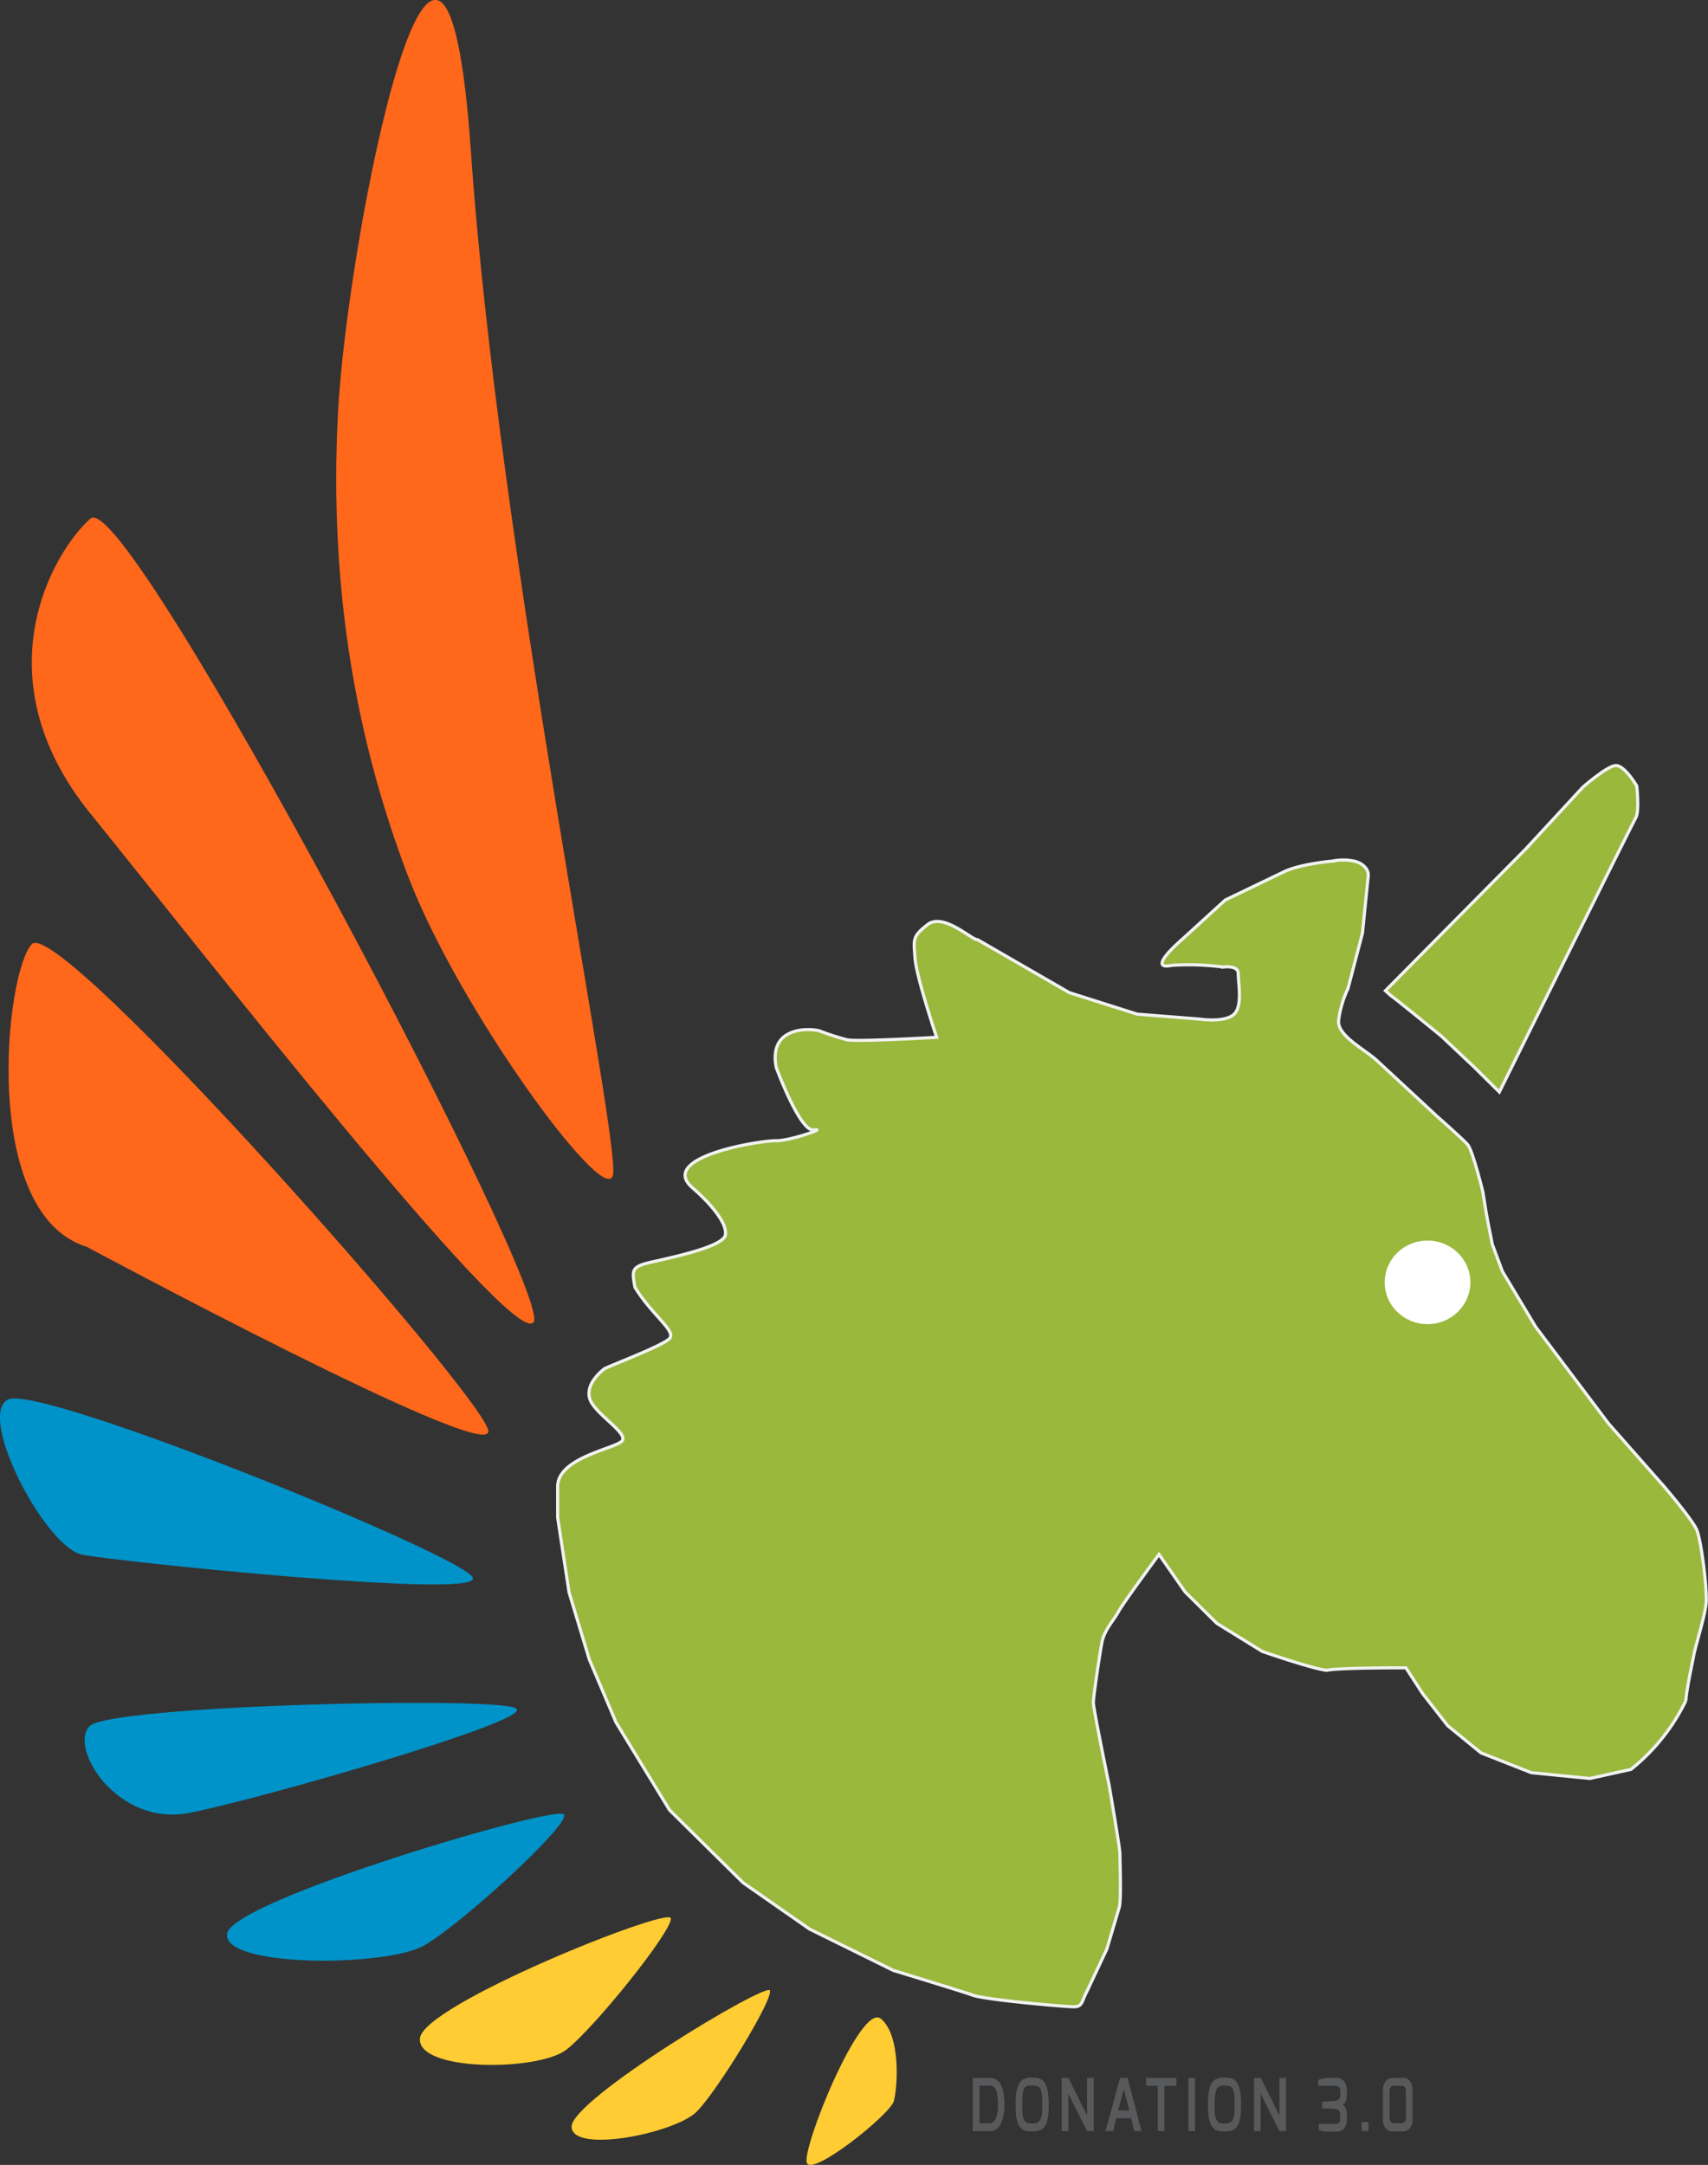 <svg id="Layer_1" data-name="Layer 1" xmlns="http://www.w3.org/2000/svg" viewBox="0 0 542.48 687.62"><rect x="0" y="0" width="542.48" height="687.62" fill="#333333" stroke="none"/><defs><style>.cls-1{fill:#99b83c;stroke:#f2f2f2}.cls-1,.cls-3,.cls-4{stroke-miterlimit:10}.cls-2{fill:#fff}.cls-3,.cls-4{fill:#ff671b;stroke:#ff671b;stroke-width:.25px}.cls-4{fill:#0093c9;stroke:#0093c9}.cls-5{fill:#fc3}.cls-6{fill:#58595b}</style></defs><title>Feb-Logo-without-Name</title><path class="cls-1" d="M396 549.05c0-9.19 18.11-12 20.41-14.45s-8.71-8.67-10.2-13.4 3.74-8.8 4.47-9.46 18.68-7.35 20.86-9.72-5.66-7.5-11-16.29c-.92-5.31-1.25-6.46 4.81-7.88s22.07-4.61 23.85-8.41c1.08-3.84-5-10.64-10.32-15.24-11.52-9.92 21.82-15.1 26.37-15s16.54-4.19 12.15-3.41-11.92-19.7-11.92-19.7-1.87-6.65 2.52-10 11-1.84 11-1.84a80.2 80.2 0 0 0 8.94 2.89c3.25.69 28.43-.79 28.43-.79s-6.46-19.17-6.88-25.22-.84-6.73 3.9-10.51c5.13-4.09 14.2 4.94 16 4.73l29.12 16.81 21.55 6.83 19.95 1.58s7.37 1.15 10.55-1.31 1.56-10.32 1.6-13.13-4.81-2.1-4.81-2.1a84 84 0 0 0-16.34-.53c-8.46 1.74 3.5-8.41 3.5-8.41l13.53-12.35 18.57-8.93c6.37-3.08 19.67-3.72 15.36-3.41a17.46 17.46 0 0 1 7.11 0c3.17.87 4.54 2.91 4.36 4.73l-1.83 18.12-4.59 17.6a33.54 33.54 0 0 0-3 10.24c-.34 4.81 8.22 9 12.15 12.61l19.26 17.86s8.06 7.1 9.63 8.93 4.81 15 4.81 15 1 6.76 1.83 10.77l1.15 5.83 3.21 8.61 10.55 17.6 23.16 30.73 17.65 20s8.83 10.34 10.32 13.66 3.47 19.39 3 23.64-3.43 13.63-3.9 16.29-2.17 10-2.52 14.45a63.19 63.19 0 0 1-17.43 21.8l-13.07 2.89-18.57-1.84-16-6.3L678.7 625l-8-10.24-5.27-8.14s-21.44-.08-25.22.79c-4.94-.62-20.41-6-20.41-6l-14.44-8.93-10.09-10-8.27-11.89s-11.25 15.21-12.84 18.12-4.5 5.84-5.27 9.72-2.72 17.35-2.75 19.18 5 26.27 5 26.27 3.46 20.07 3.44 21.8.5 14.63-.23 17.07l-3.9 13.13-6.42 13.66c-1.64 3-1.26 4.73-4.13 4.73s-27.93-2.2-32.1-3.68c1 .13-25.22-7.88-25.22-7.88L476 689.59l-21.09-14.71-23.39-23.12-17-27.84-8.48-20-6.42-21.28L396 558.9z" transform="translate(-218.88 -76.88)"/><path class="cls-1" d="M660.87 393.34C659 391.54 676.7 406 676.7 406l10.3 9.72 8.09 8s42.21-85.22 43.37-87.19.28-10 .28-10-4-6.89-6.9-6.48-10.25 6.87-10.25 6.87l-18.13 19.63-44.56 45z" transform="translate(-218.88 -76.88)"/><ellipse class="cls-2" cx="453.4" cy="407.3" rx="13.61" ry="13.28"/><path class="cls-3" d="M413.41 450.26c2.82-9.38-36.32-198.58-45.07-325-8.68-125.53-39.08 27-42 82.93s6 104.25 22.17 146.7 62.09 104.76 64.9 95.37z" transform="translate(-218.88 -76.88)"/><path class="cls-4" d="M368.93 578.09c-1.59-6.45-138.19-62-147.61-56.52s12.08 46.74 23.78 49 125.42 13.97 123.83 7.52zm29 75.3c-1-3.62-105.29 27.14-106.79 37.7s50.23 10.45 62.23 3.68S399 657 397.93 653.39z" transform="translate(-218.88 -76.88)"/><path class="cls-5" d="M498.72 718.1c-6.43-5.54-25.23 41.21-23.59 45.73s26.45-15.32 27.64-19.59c1.13-4.07 2.38-20.6-4.05-26.14z" transform="translate(-218.88 -76.88)"/><path class="cls-3" d="M373.84 531.4c-.73-10.17-136.37-163.62-144.8-154.52s-16.34 85.52 17.43 95.89c0 0 128.1 68.8 127.37 58.63z" transform="translate(-218.88 -76.88)"/><path class="cls-4" d="M382.88 619.75c-2.9-4.06-129.11-1.23-135.52 5.53s8.8 31.78 31.69 27.28 106.74-28.75 103.83-32.81z" transform="translate(-218.88 -76.88)"/><path class="cls-5" d="M431.94 686.14c-.77-3.66-78.55 27.42-79.67 38.1s37.48 10.56 46.42 3.72 34.02-38.16 33.25-41.82zm31.48 22.96c-1.09-2.75-63.29 34.73-63 43.32s33 2 39.77-4.86 24.32-35.71 23.23-38.46z" transform="translate(-218.88 -76.88)"/><path class="cls-3" d="M388.1 496.94c8.06-5.91-128.78-265.54-140.42-255.25s-35.24 49.94 0 93.5S380 502.86 388.1 496.94z" transform="translate(-218.88 -76.88)"/><path class="cls-6" d="M527.84 753.77v-16.91h5.4q4.65 0 4.65 8.52a14 14 0 0 1-1.07 5.89 4.55 4.55 0 0 1-1.46 1.84 3.55 3.55 0 0 1-2.12.66zm2.16-2.47h3.16a1.84 1.84 0 0 0 1.53-.79q1.15-1.46 1.15-5.15 0-4.39-1.24-5.54a2.06 2.06 0 0 0-1.44-.51H530zm11.8-1.3a14.11 14.11 0 0 1-.28-2q-.09-1.14-.09-2.69a27.32 27.32 0 0 1 .14-2.85 15.41 15.41 0 0 1 .37-2.22 6 6 0 0 1 .62-1.56 4.32 4.32 0 0 1 .79-1 2.91 2.91 0 0 1 1-.58 5.87 5.87 0 0 1 2-.35 13.75 13.75 0 0 1 1.63.07 5.54 5.54 0 0 1 1.13.28 2.8 2.8 0 0 1 1 .58 4.3 4.3 0 0 1 .77 1 5.86 5.86 0 0 1 .59 1.55 22.55 22.55 0 0 1 .49 5.2q0 4.64-1 6.44a3.49 3.49 0 0 1-1.75 1.62 8.33 8.33 0 0 1-3.65.32 3.82 3.82 0 0 1-1.79-.48 5.14 5.14 0 0 1-.89-.8 3.55 3.55 0 0 1-.62-1.06 10.68 10.68 0 0 1-.46-1.47zm1.89-7.74q-.06.61-.11 1.4t0 1.84v1.87q0 .82.15 1.47a4.55 4.55 0 0 0 .28 1.07 3.14 3.14 0 0 0 .41.72 1.54 1.54 0 0 0 .57.45 4.27 4.27 0 0 0 1.66.28 4.47 4.47 0 0 0 1.57-.22 2 2 0 0 0 1-.87 4.65 4.65 0 0 0 .54-1.79 21.25 21.25 0 0 0 .15-2.64v-2.34a12 12 0 0 0-.15-1.48q-.11-.63-.23-1.1a2.13 2.13 0 0 0-.35-.76 2.81 2.81 0 0 0-.44-.47 1.44 1.44 0 0 0-.55-.27 4.6 4.6 0 0 0-1.17-.14H546a3.57 3.57 0 0 0-.58.08 1.67 1.67 0 0 0-.52.18 2.72 2.72 0 0 0-.43.33 1.45 1.45 0 0 0-.36.54q-.13.32-.26.77a5.75 5.75 0 0 0-.16 1.07zm12.37 11.51v-16.91h2.15l5.93 11.94v-11.94h2.11v16.91h-2.11l-5.95-11.87v11.87zm13.94 0l4.64-16.91H577l4.45 16.91h-2.31l-1-4.09h-4.74l-1 4.09zm4-6.54h3.56l-1.75-6.72zm8.88-7.85v-2.52h9.62v2.52h-3.8v14.39h-2.11v-14.39zm13.45 14.39v-16.91h2.11v16.91zm6.57-3.77a14.11 14.11 0 0 1-.28-2q-.09-1.14-.09-2.69a27.32 27.32 0 0 1 .14-2.85 15.41 15.41 0 0 1 .37-2.22 6 6 0 0 1 .62-1.56 4.32 4.32 0 0 1 .79-1 2.91 2.91 0 0 1 1-.58 5.87 5.87 0 0 1 2-.35 13.75 13.75 0 0 1 1.63.07 5.54 5.54 0 0 1 1.13.28 2.8 2.8 0 0 1 1 .58 4.3 4.3 0 0 1 .77 1 5.86 5.86 0 0 1 .59 1.55 22.55 22.55 0 0 1 .49 5.2q0 4.64-1 6.44a3.49 3.49 0 0 1-1.75 1.62 8.33 8.33 0 0 1-3.65.32 3.82 3.82 0 0 1-1.79-.48 5.14 5.14 0 0 1-.89-.8 3.55 3.55 0 0 1-.62-1.06 10.68 10.68 0 0 1-.46-1.47zm1.89-7.74q-.06.61-.11 1.4t0 1.84v1.87q0 .82.15 1.47a4.55 4.55 0 0 0 .28 1.07 3.14 3.14 0 0 0 .41.72 1.54 1.54 0 0 0 .57.45 4.27 4.27 0 0 0 1.66.28 4.47 4.47 0 0 0 1.57-.22 2 2 0 0 0 1-.87 4.65 4.65 0 0 0 .54-1.79 21.25 21.25 0 0 0 .15-2.64v-2.34a12 12 0 0 0-.15-1.48q-.11-.63-.23-1.1a2.13 2.13 0 0 0-.35-.76 2.81 2.81 0 0 0-.44-.47 1.44 1.44 0 0 0-.55-.27 4.6 4.6 0 0 0-1.17-.14h-.9a3.57 3.57 0 0 0-.58.08 1.67 1.67 0 0 0-.52.18 2.72 2.72 0 0 0-.43.33 1.45 1.45 0 0 0-.36.54q-.13.32-.26.77a5.75 5.75 0 0 0-.28 1.07zm12.37 11.51v-16.91h2.15l5.93 11.94v-11.94h2.11v16.91h-2.11l-5.95-11.87v11.87zm26.18.16h-3.28a6.08 6.08 0 0 1-.64-.08l-.55-.12a6.29 6.29 0 0 1-1.15-.37v-1.89h4.91a2.55 2.55 0 0 0 1.45-.32q.45-.32.46-1.46v-1a2.48 2.48 0 0 0-.25-1.19 1.32 1.32 0 0 0-.61-.61 2.62 2.62 0 0 0-.95-.19l-3.91-.18v-2.12l3.91-.23a2.14 2.14 0 0 0 1.4-.51 1.9 1.9 0 0 0 .44-1.39v-1.11a1.6 1.6 0 0 0-1.84-1.78h-5.15v-1.87a9.62 9.62 0 0 1 3.93-.67h1.93a2.91 2.91 0 0 1 2.35 1.11 4.47 4.47 0 0 1 .86 2.86v1.34q0 2.59-1.31 3.23 1.31.81 1.31 3.4v1.13a4.66 4.66 0 0 1-.85 3 3 3 0 0 1-2.46 1.02zm7.98-.69v-1.8q0-.58.44-.58h1.35q.45 0 .45.58v1.8q0 .53-.45.53h-1.35a.38.38 0 0 1-.32-.15.6.6 0 0 1-.12-.38zm6.78-3.45v-8.87a4.54 4.54 0 0 1 .89-3 3 3 0 0 1 2.38-1.05h3a2.68 2.68 0 0 1 2.4 1.11 5 5 0 0 1 .75 2.87v9a4.57 4.57 0 0 1-.83 3 2.85 2.85 0 0 1-2.32 1h-3a3 3 0 0 1-2.39-1 4.37 4.37 0 0 1-.88-3.06zm2.11-.35a1.82 1.82 0 0 0 .45 1.4 1.55 1.55 0 0 0 1.08.4h2.2q1.45 0 1.45-1.78v-8.32q0-1.78-1.4-1.78h-2.31a1.24 1.24 0 0 0-1.13.53 2.24 2.24 0 0 0-.35 1.25z" transform="translate(-218.88 -76.88)"/></svg>